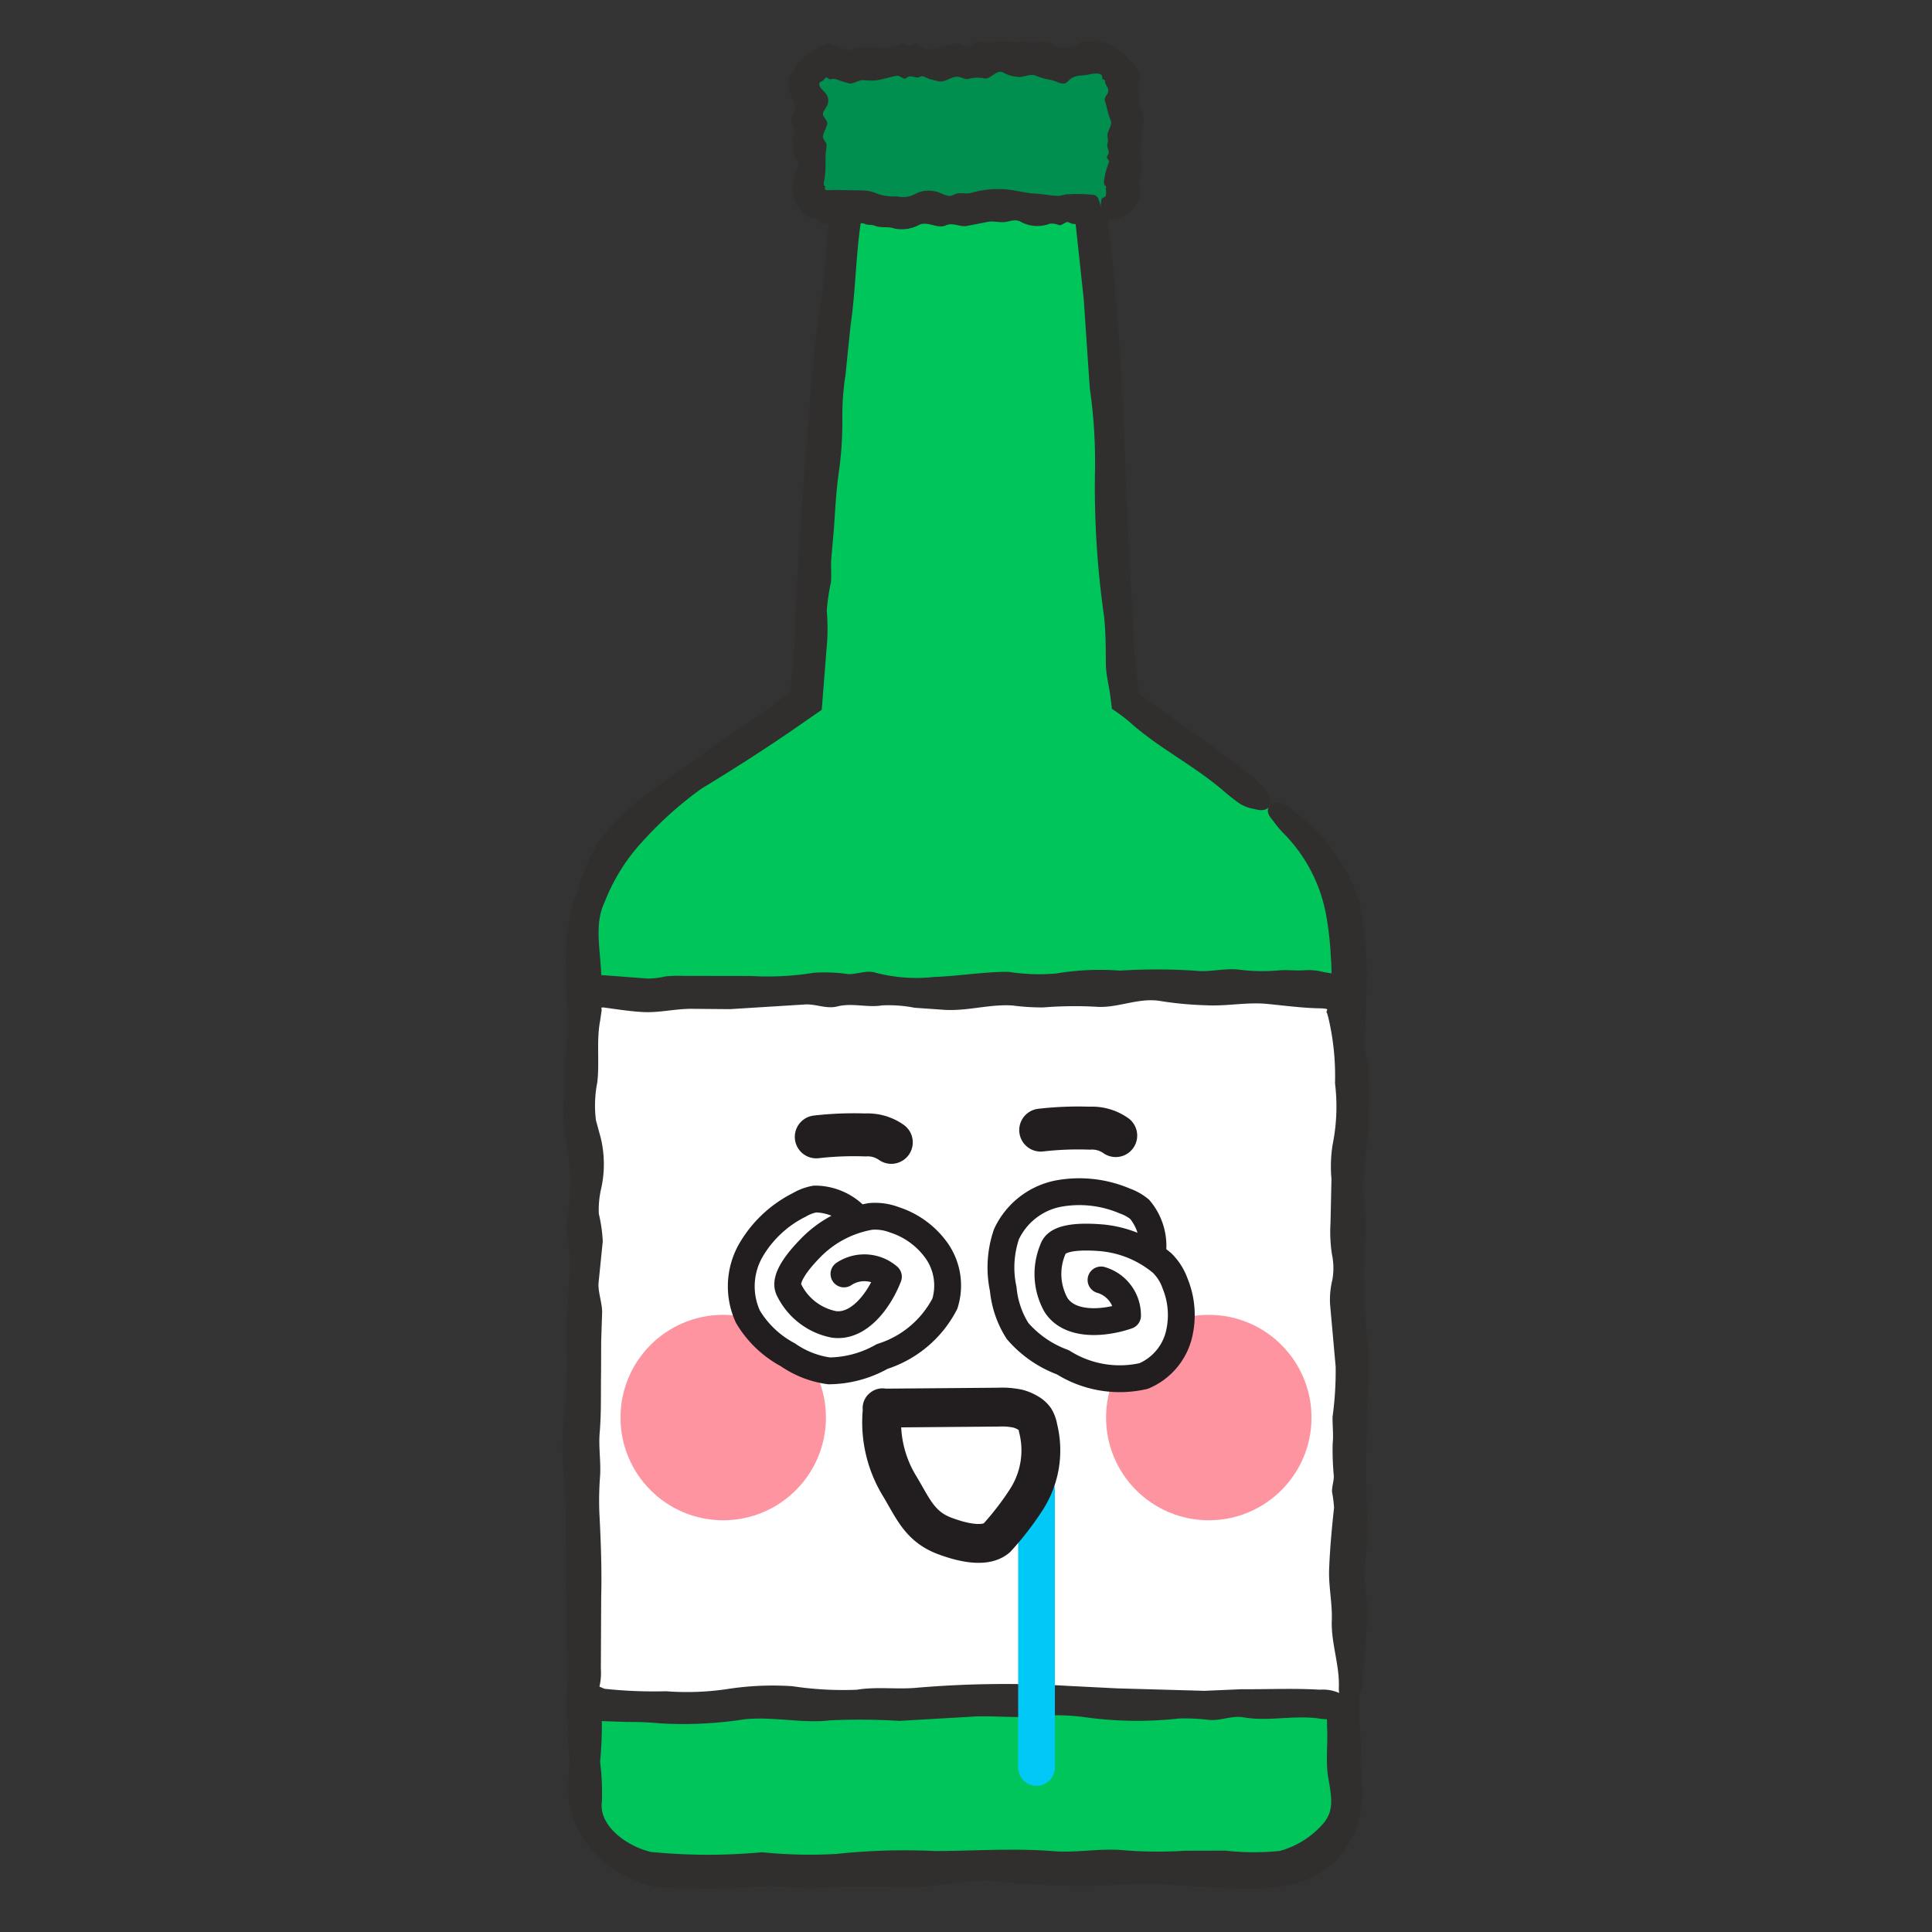 <svg id="레이어_1" data-name="레이어 1" xmlns="http://www.w3.org/2000/svg" viewBox="0 0 18 18"><rect x="0" y="0" width="18" height="18" fill="#333333" stroke="none"/><defs><style>.cls-1{fill:#00c55b;}.cls-2{fill:#312e2e;}.cls-3{fill:#008f4e;}.cls-4,.cls-6,.cls-7{fill:#fff;}.cls-5{fill:#ff94a1;}.cls-6,.cls-7,.cls-9{stroke:#221e1f;}.cls-6,.cls-7,.cls-8,.cls-9{stroke-linecap:round;stroke-linejoin:round;}.cls-6{stroke-width:0.25px;}.cls-7{stroke-width:0.4px;}.cls-8,.cls-9{fill:none;}.cls-8{stroke:#00c9f8;stroke-width:0.342px;}.cls-9{stroke-width:0.362px;}</style></defs><path class="cls-1" d="M11.837,7.499,10.492,6.531l-.373-5.278H7.881L7.508,6.531l-1.345.968A1.564,1.564,0,0,0,5.444,8.747V16.734c0,.383.432.694.964.694h5.184c.532,0,.964-.311.964-.694V8.747A1.564,1.564,0,0,0,11.837,7.499Z"/><path class="cls-2" d="M7.16,17.572c.149.006.298.025.447.018.258-.011.516-.018.772-.006.313.014.619-.09.934-.053.215.025.445.032.665.039.293.01.585-.031.877-.013.241.014.508.039.751.04a1.64,1.64,0,0,0,.456-.049.79.79,0,0,0,.441-.279.875.875,0,0,0,.187-.551l-.011-.473a4.327,4.327,0,0,1,.023-.899,3.141,3.141,0,0,0,.01-.493l.009-.64a3.352,3.352,0,0,0-.013-.452,1.517,1.517,0,0,1-.005-.37,1.862,1.862,0,0,0,.022-.36c-.018-.308-.034-.589-.052-.906-.021-.245.027-.487.029-.729.001-.128-.01-.263-.001-.389.011-.157-.011-.314-.011-.471l.017-.226c-.001-.078-.024-.155-.019-.232.021-.3.039-.602.046-.902a3.781,3.781,0,0,0-.065-.765,1.681,1.681,0,0,0-.589-.831c-.03-.033-.182-.161-.252-.071-.044.057.016.115.034.139a.96.96,0,0,0,.083.102,1.454,1.454,0,0,1,.404.743,2.915,2.915,0,0,1,.05.422c.025.294-.028.591-.021.885.01.434.017.864.007,1.298l-.002.255c.004.332-.029.671-.015,1.003.011.251.045.502.037.751-.009.276.034.552-.003.83a3.117,3.117,0,0,0,.008.53,6.363,6.363,0,0,1-.005.638,9.033,9.033,0,0,0-.041.985c.008.15-.012.3.007.449.036.211.064.334-.052.461a.824.824,0,0,1-.397.245,2.402,2.402,0,0,1-.506-.003l-.37.001a4.123,4.123,0,0,1-.57-.004c-.218-.022-.441.025-.662.008-.364-.029-.729-.003-1.093-.001a6.015,6.015,0,0,0-.931.027,4.416,4.416,0,0,1-.692-.016,5.379,5.379,0,0,1-1.034-.003c-.237-.057-.489-.251-.456-.471a2.413,2.413,0,0,0-.017-.369,3.75,3.75,0,0,0,.013-.507,6.462,6.462,0,0,1-.03-.914l.001-.971c0-.089.003-.179-.005-.268a1.776,1.776,0,0,1-.02-.261c.019-.301.015-.602.055-.902.022-.167-.024-.337-.017-.505l.005-.521a2.665,2.665,0,0,1,.018-.412,2.253,2.253,0,0,0,.017-.518l-.011-.192a4.873,4.873,0,0,1-.028-1.111c.058-.322-.084-.659.042-.922A1.78,1.78,0,0,1,5.996,7.829a3.449,3.449,0,0,1,.54-.482q.419-.253.823-.528l.297-.206.051-.647a2.041,2.041,0,0,0-.004-.275A1.83,1.83,0,0,1,7.742,5.424c.006-.081-.004-.162.005-.243l.022-.253c.012-.167.02-.334.042-.5a3.347,3.347,0,0,0,.037-.521,2.497,2.497,0,0,1,.029-.413l.047-.457c.048-.328.048-.633.095-.961.019-.134.031-.269.038-.404l.007-.203c-.002-.024-.006-.015-.01-.03.009-.005-.006-.01.036-.015l.209-.015c.395-.026.79.034,1.183.014l.053-.004a2.189,2.189,0,0,1,.432-.003.306.306,0,0,0-.003.064l.015.214.118,1.095.056.826a4.759,4.759,0,0,1,.049.755,8.513,8.513,0,0,0,.084,1.371c.016.145.016.292.017.437.003.146.032.186.056.426a1.582,1.582,0,0,1,.16.118c.267.242.594.403.868.636a1.903,1.903,0,0,0,.159.126.343.343,0,0,0,.125.05c.034.007.094.029.139-.004.063-.046.011-.124-.007-.151a.87.87,0,0,0-.221-.211L11.557,7.15c-.294-.229-.603-.437-.904-.656l-.043-.029-.04-.374-.067-1.268-.027-.713c-.029-.729-.075-1.457-.171-2.182-.015-.114-.023-.228-.03-.342l-.034-.464-.312.013a7.634,7.634,0,0,1-.934-.033,7.01,7.01,0,0,0-.967.027l-.249.016L7.757,1.607,7.726,1.965c-.029.315-.035.605-.088.918-.043.252-.065.506-.086.76L7.477,4.663c-.036.415-.055.831-.071,1.247-.006.17-.026.366-.044.518l-.003.02-.157.121c-.072.055-.144.109-.22.158-.249.16-.486.337-.727.507-.118.085-.246.17-.369.279a1.841,1.841,0,0,0-.315.337,1.88,1.88,0,0,0-.18.419,1.864,1.864,0,0,0-.122.651,3.411,3.411,0,0,0,.037.399,2.092,2.092,0,0,1-.024.379,2.551,2.551,0,0,0,.005.717l.046.264a2.693,2.693,0,0,1-.013.55c-.022.293.01.606-.027.899-.028.228-.003.459-.011.688-.008.218-.04.441-.042.661-.002.223.033.445.031.668l-.003.547L5.31,15.791a3.298,3.298,0,0,0-.019.458c.051.235-.048.394.045.694a1.039,1.039,0,0,0,.344.448,1.258,1.258,0,0,0,.424.189A7.106,7.106,0,0,0,7.16,17.572Z"/><rect class="cls-3" x="7.53" y="0.573" width="2.936" height="1.36" rx="0.211"/><path class="cls-2" d="M8.935.717c.029.006.057.025.086.018A.326.326,0,0,1,9.169.73c.06.014.119-.09.179-.053A.336.336,0,0,0,9.476.716c.056.01.112-.031.168-.013a.649.649,0,0,0,.144.041.407.407,0,0,1,.077.027c.028.008.056.017.084-.013.06-.064.121-.05.181-.061.047-.01.142-.03.139.025 0.0.029.012.012.019.02A.048.048,0,0,1,10.297.77c0.0.013-.003-.004.015.034A.062.062,0,0,1,10.317.875c-.015.023-.031.046-.022.069.021.058.025.116.052.174.021.047-.027.093-.029.14-.001.025.01.05.001.075-.011.03.011.06.011.09,0,.014-.018.029-.017.043.001.015.024.03.019.045a.75.75,0,0,0-.046.173c-.005.063.03.041.018.064-.008.003.021.086-.025.093-.006.001-.022-.006-.026.106-.002.072.023.081.032.088a.073.073,0,0,0,.044.016.34.34,0,0,0,.267-.15.218.218,0,0,0,.024-.158c-.024-.075.028-.118.022-.179a1.012,1.012,0,0,1-.007-.249.233.233,0,0,0,.002-.049c-.004-.064.029-.129.015-.192-.011-.048-.045-.096-.037-.144.009-.057-.033-.096.002-.169A.181.181,0,0,0,10.56.599a.748.748,0,0,0-.149-.141.38.38,0,0,0-.156-.07.17.17,0,0,0-.095-.007c-.029.008-.058-.012-.086.007-.037.031-.074.059-.111.052C9.927.433,9.892.444,9.857.438,9.821.433,9.786.378,9.751.389c-.024.007-.047-.004-.071.001A.157.157,0,0,1,9.571.386C9.529.364,9.486.411,9.444.394a.489.489,0,0,0-.21-.001c-.059.002-.119-.023-.179.027C9.012.456,8.967.403,8.923.403a1.852,1.852,0,0,0-.206.048A.155.155,0,0,1,8.554.413c-.025-.027-.05.013-.075.013C8.446.426,8.414.391,8.381.413a.255.255,0,0,1-.175.03L8.02.442A.115.115,0,0,0,7.968.447c-.017.007-.033.025-.05.02a.551.551,0,0,1-.173-.055C7.693.388,7.637.446,7.591.462a.402.402,0,0,0-.134.101c-.034.031-.038.079-.078.114a.154.154,0,0,0-.033.146.107.107,0,0,0,.011.037c.033.071.08.142.028.213-.045.062.05.124.009.186-.032.048.004.097-.006.146-.01.048.068.095.048.143a.633.633,0,0,0-.051.196.332.332,0,0,0,.113.255.142.142,0,0,0,.086.031c.03.001.044.042.074.05.027.007.054-.007.08-.003a.224.224,0,0,0,.05.005.311.311,0,0,1,.096.007.128.128,0,0,0,.1 0.0.096.096,0,0,1,.079-.001c.029.011.059.003.088.015.063.025.122.003.185.027a.351.351,0,0,0,.236-.039c.076-.026.151.034.227.014l.01-.004c.065-.032.13.014.194.005l.211-.041c.053-.006.106.012.159.002.049-.009.096-.028.145.004a.327.327,0,0,0,.263.013.172.172,0,0,1,.084.013c.032.01.064-.043.096-.024.069.04.138-.02.206.009a.077.077,0,0,0,.039.01c.008-.001.017-.013.025-.032a.191.191,0,0,0,.021-.085.215.215,0,0,0-.018-.119.061.061,0,0,0-.058-.042l-.006-0a1.32,1.32,0,0,0-.214-.004c-.035-.001-.069.016-.104.015-.082-.003-.162-.023-.243-.023l-.137-.023a.881.881,0,0,0-.42.017c-.056.018-.112-.012-.168.019-.06.033-.119-.028-.179-.033a.261.261,0,0,0-.182.027.24.24,0,0,1-.17.02.447.447,0,0,1-.177-.023.355.355,0,0,0-.146-.032l-.196-.003a1.249,1.249,0,0,0-.135.002c-.012-.003-.016-.017-.012-.028.004-.016-.02-.004-.009-.058a.756.756,0,0,0,.013-.17l.001-.086a.722.722,0,0,0,.009-.081c-.001-.026-.037-.053-.034-.079.005-.039.033-.078.04-.118.005-.026-.026-.051-.037-.077-.011-.024.012-.048.024-.073A.106.106,0,0,0,7.688.865C7.675.848,7.653.831,7.643.814c-.024-.044-.001-.049.018-.06.024-.008.023-.049.057-.024.02.023.009-.001.07.007A1.087,1.087,0,0,0,7.915.778c.043.002.085-.033.128-.031A.848.848,0,0,0,8.148.75c.07-.006.141-.034.211-.044.029-.004.059.044.088.019.042-.036.083.013.125-.01C8.601.699,8.632.729,8.662.737l.077.019C8.806.775,8.87.702,8.935.717Z"/><rect class="cls-4" x="5.439" y="9.223" width="7.123" height="6.639"/><path class="cls-2" d="M9.434,9.368a2.139,2.139,0,0,0,.287.018,3.6,3.6,0,0,1,.495-.006c.2.014.397-.09.599-.053a3.302,3.302,0,0,0,.426.039c.188.01.375-.031.563-.013.154.015.327.038.481.041.126.002.063.02.078.027l-.001.002c-.007.036-.014-.053.015.063a2.364,2.364,0,0,1,.061.606,1.789,1.789,0,0,1-.023.576,1.297,1.297,0,0,0-.01.316l-.009.41a1.386,1.386,0,0,0,.013.29.628.628,0,0,1,.005.237.775.775,0,0,0-.022.231l.052.581a3.131,3.131,0,0,1-.029.468c-.001.082.01.169.001.25a2.653,2.653,0,0,0,.011.302c0,.048-.018.097-.017.145a1.171,1.171,0,0,1,.019.149c-.021.193-.039.386-.046.579-.005.156.031.313.025.47-.008.206.071.41.066.615-.001.027-.009.148.103.152a.086.086,0,0,0,.09-.073.315.315,0,0,0,.023-.088l.049-.609a1.699,1.699,0,0,0-.019-.298c-.025-.188.028-.379.021-.567-.01-.279-.017-.554-.007-.833l.002-.164c-.003-.213.029-.43.015-.643a4.111,4.111,0,0,1-.037-.482,3.461,3.461,0,0,1,.003-.532,1.285,1.285,0,0,0-.008-.34,2.613,2.613,0,0,1,.005-.409,3.736,3.736,0,0,0,.041-.632,2.642,2.642,0,0,0-.007-.288,1.258,1.258,0,0,1-.052-.371L12.694,9.09l-.074-.001a2.372,2.372,0,0,1-.281-.031.568.568,0,0,0-.176-.019c-.079.007-.158-.004-.238.001A1.7,1.7,0,0,1,11.56,9.036c-.14-.022-.283.025-.424.008a5.42,5.42,0,0,0-.701-.001,2.484,2.484,0,0,0-.597.027,1.823,1.823,0,0,1-.444-.016c-.23 0-.46.04-.69.048a1.505,1.505,0,0,1-.545-.039c-.082-.027-.168.013-.252.013a1.55,1.55,0,0,0-.325-.013A2.668,2.668,0,0,1,6.995,9.093l-.623-.001a1.254,1.254,0,0,0-.172.005.741.741,0,0,1-.167.02L5.305,9.062l-.03-.003c-.015.172.026.409.02.472-.007.112.005.224-.005.334a1.103,1.103,0,0,1-.018.264.933.933,0,0,0-.017.333,1.062,1.062,0,0,0,.011.123,2.017,2.017,0,0,1,.028.712c-.045.207.05.414.009.621a3.673,3.673,0,0,0-.006.488c-.01.16.068.318.048.478q-.039.313-.052.626l-.011.556a.853.853,0,0,0,.023.176c.013.059-.02.114-.021.173-.001.052.016.103.012.155l-.004.163c0.0.107.003.215-.007.322a1.378,1.378,0,0,0-0.0.335,1.035,1.035,0,0,1,.001.266l-.008.367.157.006.405.014a2.912,2.912,0,0,1,.31.013A3.693,3.693,0,0,0,6.937,16.018c.253-.026.507.034.759.014l.034-.004A6.106,6.106,0,0,1,8.38,16.033l.706-.041c.177-.006.354.012.531.002a1.961,1.961,0,0,1,.486.004,3.51,3.51,0,0,0,.881.013,1.836,1.836,0,0,1,.281.013c.107.01.213-.043.32-.024.23.04.46-.02.69.009a.789.789,0,0,0,.13.01.16.16,0,0,0,.084-.032.13.13,0,0,0,.071-.084.107.107,0,0,0-.06-.119.376.376,0,0,0-.194-.042l-.02-0c-.239-.014-.478-.002-.717-.004l-.348.015-.815-.023-.457-.023a9.715,9.715,0,0,0-1.404.017c-.187.018-.376-.012-.563.019a3.151,3.151,0,0,1-.599-.033,2.752,2.752,0,0,0-.61.027,2.561,2.561,0,0,1-.568.02,4.316,4.316,0,0,1-.573-.023l-.047-.02a.563.563,0,0,0,.013-.167l.003-.656c.007-.267-.003-.534-.017-.801a2.973,2.973,0,0,1,.007-.341c.008-.133-.015-.266-.004-.399.016-.189.01-.379.013-.569l.001-.286.009-.272c-.001-.089-.037-.177-.034-.265l.04-.394a1.428,1.428,0,0,0-.037-.256.87.87,0,0,1,.024-.243,1.057,1.057,0,0,0-.005-.46l-.046-.169a1.113,1.113,0,0,1,.013-.353c.022-.188-.01-.389.027-.577.018-.131.014-.075.011-.118a.076.076,0,0,1,.032-0c.065.008.262.04.387.042.143.002.285-.033.428-.031l.351.003.705-.044c.097-.004.196.044.294.019.139-.036.278.013.418-.01a1.262,1.262,0,0,1,.303.022L8.779,9.407C9.001,9.426,9.214,9.353,9.434,9.368Z"/><circle class="cls-5" cx="6.738" cy="13.207" r="0.957"/><circle class="cls-5" cx="11.262" cy="13.207" r="0.957"/><path class="cls-6" d="M10.74,11.655a.531.531,0,0,0-.122-.388.448.448,0,0,0-.137-.077,1.079,1.079,0,0,0-.623-.069.676.676,0,0,0-.481.378.958.958,0,0,0-.03.511.881.881,0,0,0,.133.39,1.022,1.022,0,0,0,.422.292.994.994,0,0,0,.753.128.565.565,0,0,0,.324-.366.773.773,0,0,0-.031-.496.504.504,0,0,0-.12-.19,1.018,1.018,0,0,0-.581-.237c-.404-.03-.426.081-.439.113a.591.591,0,0,0,.03.513c.126.199.442.178.667.101a.343.343,0,0,0-.247-.333"/><path class="cls-6" d="M7.968,11.328a.531.531,0,0,0-.375-.157.448.448,0,0,0-.147.055,1.079,1.079,0,0,0-.455.431.676.676,0,0,0-.022.612.958.958,0,0,0,.371.353.881.881,0,0,0,.384.15,1.022,1.022,0,0,0,.495-.134.994.994,0,0,0,.584-.492.565.565,0,0,0-.07-.484.773.773,0,0,0-.399-.297.504.504,0,0,0-.222-.032,1.018,1.018,0,0,0-.556.29c-.284.289-.213.377-.198.408a.591.591,0,0,0,.411.308c.233.032.422-.223.508-.444a.343.343,0,0,0-.414-.026"/><path class="cls-7" d="M9.696,10.529a3.068,3.068,0,0,1,.457-.018.382.382,0,0,1,.242.069"/><path class="cls-7" d="M7.605,10.592a3.069,3.069,0,0,1,.457-.018.382.382,0,0,1,.242.069"/><line class="cls-8" x1="9.657" y1="13.886" x2="9.657" y2="16.467"/><path class="cls-9" d="M8.218,13.119l1.083-.009a.715.715,0,0,1,.181.014.358.358,0,0,1,.097.041.192.192,0,0,1,.062.055.224.224,0,0,1,.03.083.845.845,0,0,1-.11.67,2.712,2.712,0,0,1-.275.356c-.115.097-.343.034-.484-.019-.235-.088-.295-.257-.425-.472a1.139,1.139,0,0,1-.155-.722"/></svg>